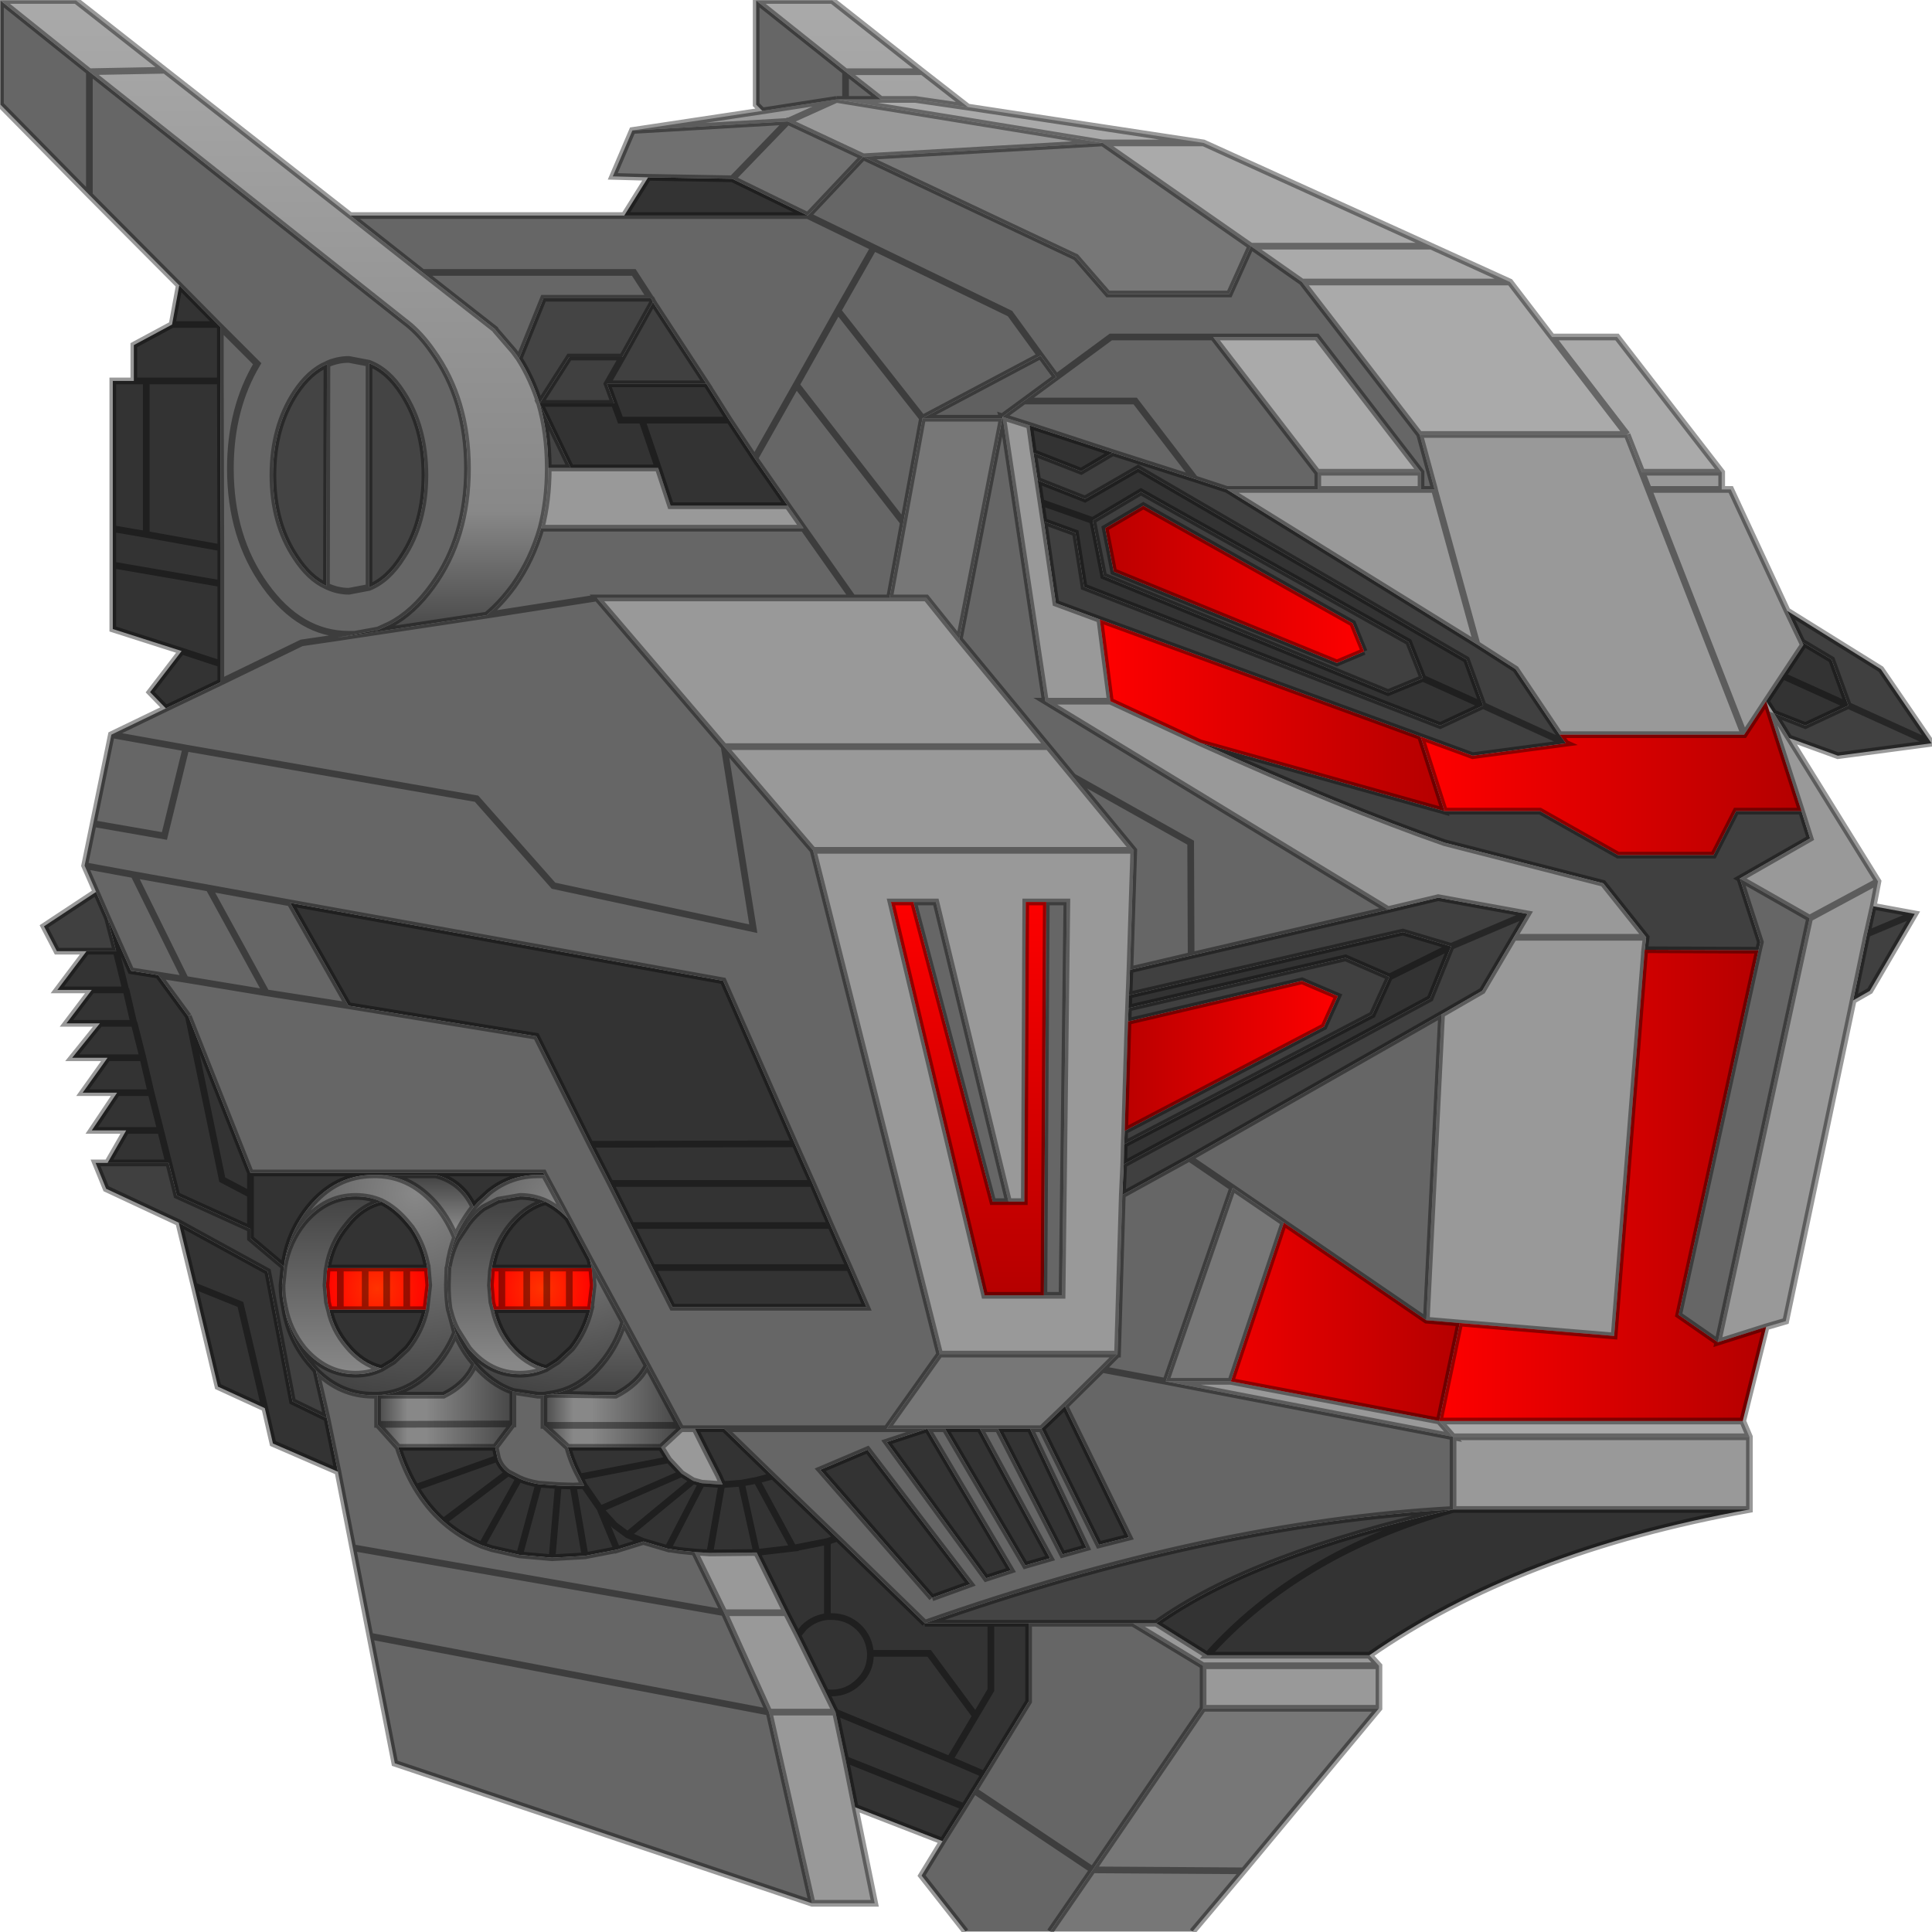 <?xml version="1.0" encoding="UTF-8" standalone="no"?>
<svg xmlns:xlink="http://www.w3.org/1999/xlink" height="202.1px" width="202.1px" xmlns="http://www.w3.org/2000/svg">
  <g transform="matrix(1.0, 0.0, 0.0, 1.0, 0.05, 0.05)">
    <path d="M186.9 63.85 L196.7 69.95 202.0 77.7 192.2 79.0 187.1 77.15 185.5 74.55 188.8 75.85 193.3 73.75 191.55 68.95 188.45 67.1 186.9 63.85 M195.9 94.75 L200.25 95.55 195.55 103.6 193.8 104.6 195.25 97.65 195.9 94.75 M18.65 127.85 L11.05 124.3 9.95 121.6 11.2 121.6 17.6 121.6 18.45 125.0 26.15 128.5 26.15 129.5 29.65 132.45 29.45 134.4 Q29.45 135.6 29.7 136.65 30.2 140.0 32.3 142.5 L33.0 143.3 34.15 148.3 30.55 146.55 27.95 132.95 18.65 127.85 M9.0 99.45 L5.9 99.45 4.55 96.85 10.0 93.25 11.2 96.0 12.1 99.45 9.0 99.45 M202.0 77.7 L193.3 73.75 202.0 77.7 M188.4 84.8 L189.3 87.65 181.95 91.85 184.1 98.5 183.9 99.35 172.0 99.3 172.15 98.0 167.65 92.35 151.05 88.1 Q140.45 84.4 125.5 77.65 L151.05 84.8 161.05 84.8 169.2 89.4 179.2 89.4 181.55 84.8 188.4 84.8 M163.1 76.8 L163.75 77.7 155.1 73.75 163.75 77.7 154.0 79.0 148.55 77.0 115.0 64.75 110.4 63.05 109.15 54.5 112.45 55.7 113.35 61.35 150.6 75.85 155.1 73.75 153.35 68.95 119.0 48.95 113.45 52.15 108.5 50.2 108.05 47.3 113.05 49.25 116.35 47.3 124.95 50.05 128.3 51.15 154.45 67.35 158.5 69.95 163.1 76.8 M145.15 95.1 L150.4 93.85 159.75 95.55 158.3 98.0 155.0 103.6 150.75 106.05 124.35 121.1 117.35 124.95 117.5 121.75 149.55 104.4 151.75 98.95 146.7 97.45 118.05 104.05 118.15 101.4 124.55 99.9 145.15 95.1 M200.25 95.55 L195.25 97.65 200.25 95.55 M148.8 70.9 L145.15 72.4 115.4 60.2 114.25 54.4 119.3 51.4 147.3 67.1 148.8 70.9 M142.65 68.1 L141.45 65.15 119.55 52.85 115.55 55.2 116.45 59.75 139.8 69.3 142.65 68.1 M117.55 119.65 L117.6 118.25 138.45 107.35 139.9 104.15 136.15 102.55 117.95 106.8 118.0 105.4 140.7 100.15 145.3 102.15 143.5 106.1 117.55 119.65 M159.75 95.55 L151.75 98.95 159.75 95.55 M56.4 42.15 L59.5 37.3 65.05 37.3 68.25 31.55 73.85 40.1 63.45 40.1 64.2 42.15 56.4 42.15 M65.05 37.3 L63.45 40.1 65.05 37.3" fill="#404040" fill-rule="evenodd" stroke="none"/>
    <path d="M180.05 49.35 L180.05 51.15 181.0 51.15 186.9 63.85 188.45 67.1 188.6 67.4 186.45 70.65 184.7 73.3 182.4 76.8 163.1 76.8 158.5 69.95 154.45 67.35 128.3 51.15 137.8 51.15 137.8 49.4 137.75 49.35 148.6 49.35 148.6 51.15 150.0 51.15 150.0 51.1 148.45 45.4 170.15 45.4 171.7 49.35 180.05 49.35 M187.1 77.15 L196.4 92.15 195.9 94.75 195.25 97.65 193.8 104.6 186.75 138.15 184.7 138.75 179.65 140.35 189.25 96.0 181.95 91.85 189.3 87.65 188.4 84.8 185.05 74.4 185.5 74.55 187.1 77.15 M182.95 150.25 L182.95 157.85 181.6 157.85 151.95 157.85 151.95 150.25 121.9 144.45 128.7 144.45 150.5 148.6 151.95 150.25 182.95 150.25 M143.2 173.1 L144.2 174.2 144.2 178.65 125.8 178.65 125.8 174.2 118.45 169.75 120.9 169.75 126.25 173.1 143.2 173.1 M89.4 189.0 L91.45 199.05 84.9 199.05 80.4 179.05 75.7 168.65 72.6 162.3 74.2 162.4 79.1 162.35 82.2 168.65 75.7 168.65 82.2 168.65 83.4 171.0 86.35 177.0 87.35 179.05 80.4 179.05 87.35 179.05 88.4 184.0 89.4 189.0 M66.1 13.6 L79.7 11.55 87.45 10.35 115.3 14.9 90.25 16.35 82.35 12.65 87.45 10.35 82.35 12.65 66.1 13.6 M180.05 51.15 L172.4 51.15 171.7 49.35 172.4 51.15 180.05 51.15 M196.4 92.15 L189.25 96.0 196.4 92.15 M125.5 77.65 Q140.45 84.4 151.05 88.1 L167.65 92.35 172.15 98.0 172.0 99.3 168.8 139.7 152.65 138.35 149.15 138.05 150.75 106.05 155.0 103.6 158.3 98.0 159.75 95.55 150.4 93.85 145.15 95.1 109.3 73.3 116.1 73.3 109.3 73.3 104.85 43.7 104.8 43.55 107.65 44.45 108.05 47.3 108.5 50.2 108.85 52.5 109.15 54.5 110.4 63.05 115.0 64.75 116.1 73.3 125.5 77.65 M172.15 98.0 L158.3 98.0 172.15 98.0 M182.4 76.8 L172.4 51.15 182.4 76.8 M148.6 51.15 L137.8 51.15 148.6 51.15 M100.3 66.8 L109.6 78.05 112.2 81.2 118.55 88.9 118.15 101.4 118.05 104.05 118.0 105.4 117.95 106.8 117.6 118.25 117.55 119.65 117.5 121.75 117.35 124.95 116.85 141.6 98.25 141.6 85.0 88.9 118.55 88.9 85.0 88.9 75.7 78.05 62.4 62.5 89.15 62.5 93.0 62.5 96.85 62.5 100.3 66.8 M82.35 52.85 L84.0 55.2 56.55 55.2 Q57.3 52.3 57.3 48.95 L57.3 48.9 59.65 48.9 68.8 48.9 70.1 52.85 82.35 52.85 M109.6 78.05 L75.7 78.05 109.6 78.05 M105.45 125.65 L97.85 94.3 95.5 94.3 93.15 94.3 102.95 135.45 109.15 135.45 111.05 135.45 111.55 94.3 109.4 94.3 107.25 94.3 107.1 125.65 105.45 125.65 M154.45 67.35 L150.0 51.15 154.45 67.35 M71.2 149.4 L72.65 149.4 73.75 151.6 75.15 154.35 75.55 155.25 75.45 155.25 73.35 155.1 72.45 154.85 71.25 154.1 69.9 152.65 69.1 151.35 71.2 149.4 M144.2 174.2 L125.8 174.2 144.2 174.2" fill="#999999" fill-rule="evenodd" stroke="none"/>
    <path d="M182.95 157.85 Q158.85 162.2 143.2 173.1 L126.25 173.1 Q135.8 162.45 151.95 157.85 135.8 162.45 126.25 173.1 L120.9 169.75 Q130.95 162.55 151.95 157.85 L181.6 157.85 182.95 157.85 M98.55 192.55 L89.4 189.0 88.4 184.0 87.35 179.05 86.35 177.0 83.4 171.0 82.2 168.65 79.1 162.35 74.2 162.4 72.6 162.3 71.1 162.15 69.8 161.95 67.25 161.2 64.5 162.05 62.75 157.85 64.25 159.5 65.6 160.5 67.25 161.2 65.6 160.5 64.25 159.5 62.75 157.85 64.5 162.05 61.15 162.7 57.7 162.9 54.3 162.6 51.4 161.95 50.35 161.6 Q48.1 160.65 46.35 159.1 44.7 157.65 43.45 155.55 42.35 153.7 41.6 151.35 L51.75 151.35 52.0 152.5 Q52.3 153.4 53.1 154.0 L54.25 154.6 Q55.1 155.0 56.3 155.2 L58.35 155.35 59.9 155.4 61.05 155.35 60.6 154.45 Q59.8 153.0 59.35 151.35 L69.1 151.35 69.9 152.65 71.25 154.1 72.45 154.85 73.35 155.1 75.45 155.25 75.55 155.25 75.15 154.35 73.75 151.6 72.65 149.4 75.7 149.4 80.8 154.35 79.1 154.8 77.5 155.1 75.55 155.25 77.5 155.1 79.1 154.8 80.8 154.35 87.55 160.85 96.7 169.75 103.6 169.75 107.55 169.75 107.55 177.95 102.9 185.55 99.3 184.0 102.0 179.45 103.6 176.75 103.6 169.75 103.6 176.75 102.0 179.45 99.3 184.0 102.9 185.55 101.85 187.25 100.8 188.95 98.55 192.55 M35.3 153.9 L28.5 150.95 27.65 147.25 22.75 145.0 20.25 134.45 18.65 127.85 27.95 132.95 30.55 146.55 34.15 148.3 35.3 153.9 M11.2 121.6 L13.15 118.2 9.55 118.2 12.2 114.25 8.6 114.25 11.2 110.6 7.5 110.6 10.4 107.0 6.9 107.0 9.55 103.5 5.95 103.5 9.0 99.45 12.1 99.45 11.2 96.0 13.65 101.5 16.5 101.95 19.65 106.25 26.15 122.65 56.8 122.65 56.9 122.85 56.2 122.85 Q53.35 122.85 51.1 124.65 L49.95 125.7 49.5 126.2 Q48.25 123.55 45.55 122.85 L39.4 122.85 39.0 122.85 Q35.05 122.85 32.3 126.2 30.1 128.9 29.65 132.45 L26.15 129.5 26.15 128.5 26.15 124.9 26.15 122.65 26.15 124.9 26.15 128.5 18.45 125.0 17.6 121.6 16.75 118.2 15.75 114.25 14.9 110.6 14.0 107.05 13.95 107.0 13.15 103.55 13.1 103.5 12.1 99.45 13.1 103.5 13.15 103.55 13.95 107.0 14.0 107.05 14.9 110.6 15.75 114.25 16.75 118.2 17.6 121.6 11.2 121.6 M17.3 74.05 L15.65 72.35 18.95 68.05 11.75 65.75 11.75 59.05 11.75 55.25 11.75 39.8 13.95 39.8 13.95 36.05 17.95 33.9 18.7 29.8 22.75 33.9 23.0 34.15 23.0 39.8 23.05 57.25 23.05 61.0 23.05 69.4 23.05 71.3 17.3 74.05 M65.25 22.5 L67.75 18.5 76.55 18.65 84.45 22.5 65.25 22.5 M188.45 67.1 L191.55 68.95 193.3 73.75 186.45 70.65 193.3 73.75 188.8 75.85 185.5 74.55 184.7 73.3 186.45 70.65 188.6 67.4 188.45 67.1 M116.35 47.3 L113.05 49.25 108.05 47.3 107.65 44.45 116.35 47.3 M108.5 50.2 L113.45 52.15 119.0 48.95 153.35 68.95 155.1 73.75 150.6 75.85 113.35 61.35 112.45 55.7 109.15 54.5 108.85 52.5 114.25 54.4 108.85 52.5 108.5 50.2 M148.8 70.9 L155.1 73.75 148.8 70.9 147.3 67.1 119.3 51.4 114.25 54.4 115.4 60.2 145.15 72.4 148.8 70.9 M117.5 121.75 L117.55 119.65 143.5 106.1 145.3 102.15 140.7 100.15 118.0 105.4 118.05 104.05 146.7 97.45 151.75 98.95 149.55 104.4 117.5 121.75 M59.65 48.9 L56.4 42.15 64.2 42.15 63.45 40.1 73.85 40.1 76.25 43.9 78.9 47.9 82.35 52.85 70.1 52.85 68.8 48.9 59.65 48.9 M64.2 42.15 L64.85 43.9 67.1 43.9 68.8 48.9 67.1 43.9 64.85 43.9 64.2 42.15 M67.1 43.9 L76.25 43.9 67.1 43.9 M13.95 39.8 L15.25 39.8 15.25 55.85 11.75 55.25 15.25 55.85 15.25 39.8 13.95 39.8 M22.75 33.9 L17.95 33.9 22.75 33.9 M15.25 39.8 L23.0 39.8 15.25 39.8 M36.4 105.15 L30.3 94.4 75.6 102.55 83.1 119.6 84.95 123.75 86.85 128.15 88.8 132.55 90.6 136.7 70.3 136.7 68.2 132.55 66.0 128.15 63.8 123.75 61.7 119.65 56.05 108.35 36.4 105.15 M18.95 68.05 L23.05 69.4 18.95 68.05 M11.75 59.05 L23.05 61.0 11.75 59.05 M23.05 57.25 L15.25 55.85 23.05 57.25 M57.0 125.65 Q58.25 126.25 59.35 127.4 L61.65 131.7 61.85 132.6 59.5 132.6 57.15 132.6 55.05 132.6 52.45 132.6 51.4 132.6 Q51.8 130.05 53.4 128.1 L53.75 127.7 Q55.2 126.15 57.0 125.65 M51.6 136.95 L52.45 136.95 55.05 136.95 57.15 136.95 59.5 136.95 61.7 136.95 Q61.15 139.2 59.75 141.0 L58.3 142.35 57.1 143.1 Q55.0 142.6 53.4 140.7 52.05 139.05 51.6 136.95 M39.85 125.65 Q41.3 126.35 42.55 127.85 L43.0 128.4 Q44.3 130.3 44.65 132.6 L42.5 132.6 40.4 132.6 38.15 132.6 35.55 132.6 34.2 132.6 Q34.6 130.05 36.25 128.1 37.75 126.15 39.85 125.65 M44.5 136.95 Q44.0 139.2 42.55 141.0 L41.1 142.35 39.85 143.1 Q37.8 142.6 36.25 140.7 34.85 139.05 34.4 136.95 L35.55 136.95 38.15 136.95 40.4 136.95 42.5 136.95 44.5 136.95 M11.2 110.6 L14.9 110.6 11.2 110.6 M13.95 107.0 L10.4 107.0 13.95 107.0 M13.1 103.5 L9.55 103.5 13.1 103.5 M15.75 114.25 L12.2 114.25 15.75 114.25 M16.75 118.2 L13.15 118.2 16.75 118.2 M20.25 134.45 L25.1 136.4 27.65 147.25 25.1 136.4 20.25 134.45 M19.65 106.25 L23.2 123.35 26.15 124.9 23.2 123.35 19.65 106.25 M62.75 157.85 L62.75 157.8 61.05 155.35 62.75 157.8 71.25 154.1 62.75 157.8 62.75 157.85 M73.35 155.1 L69.8 161.95 73.35 155.1 M72.45 154.85 L65.6 160.5 72.45 154.85 M79.1 154.8 L82.95 161.9 79.1 162.35 77.5 155.1 79.1 162.35 82.95 161.9 79.1 154.8 M74.2 162.4 L75.45 155.25 74.2 162.4 M69.9 152.65 L60.6 154.45 69.9 152.65 M54.3 162.6 L56.3 155.2 54.3 162.6 M57.7 162.9 L58.35 155.35 57.7 162.9 M43.45 155.55 L52.0 152.5 43.45 155.55 M46.35 159.1 L53.1 154.0 46.35 159.1 M50.35 161.6 L54.25 154.6 50.35 161.6 M59.9 155.4 L61.15 162.7 59.9 155.4 M104.35 149.4 L107.7 149.4 113.6 161.85 111.1 162.55 104.35 149.4 M108.9 149.4 L111.35 147.05 118.05 160.75 114.9 161.55 108.9 149.4 M96.95 149.4 L105.7 164.2 103.1 165.05 92.7 150.8 96.95 149.4 M98.8 149.4 L102.45 149.4 109.8 162.95 107.2 163.7 98.8 149.4 M97.45 167.1 L85.75 153.7 90.7 151.6 101.45 165.65 97.45 167.1 M91.0 172.9 Q90.9 171.3 89.8 170.2 88.6 169.05 86.9 169.05 L86.5 169.05 Q85.1 169.2 84.05 170.2 L83.4 171.0 84.05 170.2 Q85.1 169.2 86.5 169.05 L86.5 161.2 82.95 161.9 86.5 161.2 86.5 169.05 86.9 169.05 Q88.6 169.05 89.8 170.2 90.9 171.3 91.0 172.9 L97.15 172.9 102.0 179.45 97.15 172.9 91.0 172.9 91.0 173.05 Q91.0 174.7 89.8 175.85 88.6 177.05 86.9 177.05 L86.35 177.0 86.9 177.05 Q88.6 177.05 89.8 175.85 91.0 174.7 91.0 173.05 L91.0 172.9 M86.5 161.2 L87.55 160.85 86.5 161.2 M99.3 184.0 L87.35 179.05 99.3 184.0 M100.8 188.95 L88.4 184.0 100.8 188.95 M63.8 123.75 L84.95 123.75 63.8 123.75 M83.1 119.6 L61.7 119.65 83.1 119.6 M68.2 132.55 L88.8 132.55 68.2 132.55 M66.0 128.15 L86.85 128.15 66.0 128.15 M145.3 102.15 L151.75 98.95 145.3 102.15" fill="#333333" fill-rule="evenodd" stroke="none"/>
    <path d="M101.2 11.15 L125.85 14.9 149.65 25.7 157.9 29.45 162.3 35.2 169.1 35.2 180.05 49.35 171.7 49.35 170.15 45.4 162.3 35.2 170.15 45.4 148.45 45.4 136.15 29.45 130.8 25.7 149.65 25.7 130.8 25.7 115.3 14.9 87.45 10.35 88.4 10.35 92.1 10.35 95.7 10.35 101.2 11.15 M182.25 148.6 L182.95 150.25 151.95 150.25 150.5 148.6 182.25 148.6 M125.85 14.9 L115.3 14.9 125.85 14.9 M126.85 35.2 L137.7 35.2 148.6 49.35 137.75 49.35 126.85 35.2 M157.9 29.45 L136.15 29.45 157.9 29.45" fill="#aaaaaa" fill-rule="evenodd" stroke="none"/>
    <path d="M108.8 37.15 L110.45 39.4 107.05 41.9 104.8 43.55 104.8 43.7 96.45 43.7 108.8 37.15" fill="#606060" fill-rule="evenodd" stroke="none"/>
    <path d="M109.8 202.0 L100.95 202.0 96.35 196.15 98.55 192.55 100.8 188.95 101.85 187.25 114.25 195.55 101.85 187.25 102.9 185.55 107.55 177.95 107.55 169.75 118.45 169.75 125.8 174.2 125.8 178.65 114.25 195.55 109.8 202.0 M84.9 199.05 L41.25 184.4 38.65 171.1 36.85 161.85 35.3 153.9 34.15 148.3 33.0 143.3 Q35.55 145.9 39.0 145.9 L39.45 145.9 39.45 148.95 41.6 151.35 Q42.35 153.7 43.45 155.55 44.7 157.65 46.35 159.1 48.1 160.65 50.35 161.6 L51.4 161.95 54.3 162.6 57.7 162.9 61.15 162.7 64.5 162.05 67.25 161.2 69.8 161.95 71.1 162.15 72.6 162.3 75.7 168.65 80.4 179.05 38.65 171.1 80.4 179.05 84.9 199.05 M10.0 93.25 L8.8 90.5 9.7 86.1 11.6 76.8 17.3 74.05 23.05 71.3 23.05 69.4 23.05 61.0 23.05 57.25 23.0 39.8 23.0 34.15 22.75 33.9 18.7 29.8 9.3 20.35 0.0 10.9 0.0 0.0 9.3 7.45 42.3 33.6 42.5 33.75 Q43.95 34.9 45.2 36.7 48.85 41.75 48.85 48.95 48.85 56.15 45.2 61.2 43.15 64.05 40.7 65.3 L39.5 65.85 37.05 66.3 36.45 66.3 Q31.35 66.3 27.7 61.2 24.05 56.15 24.05 48.95 24.05 42.7 26.85 38.0 L23.0 34.15 26.85 38.0 Q24.05 42.7 24.05 48.95 24.05 56.15 27.7 61.2 31.35 66.3 36.45 66.3 L37.05 66.3 35.25 66.65 50.85 64.3 Q52.35 63.05 53.7 61.2 55.6 58.5 56.55 55.2 L84.0 55.2 82.35 52.85 78.9 47.9 76.25 43.9 73.85 40.1 68.25 31.55 68.1 31.25 68.0 31.15 56.8 31.15 54.25 37.45 53.7 36.7 51.8 34.5 51.75 34.4 44.15 28.45 36.6 22.5 65.25 22.5 84.45 22.5 90.25 16.35 112.5 26.85 115.85 30.7 128.55 30.7 130.8 25.7 136.15 29.45 148.45 45.4 150.0 51.1 150.0 51.15 148.6 51.15 148.6 49.35 137.7 35.2 126.85 35.2 116.15 35.2 110.45 39.4 116.15 35.2 126.85 35.2 137.75 49.35 137.8 49.4 137.8 51.15 128.3 51.15 124.95 50.05 116.35 47.3 107.65 44.45 104.8 43.55 107.05 41.9 110.45 39.4 108.8 37.15 105.6 32.75 91.35 25.85 84.45 22.5 91.35 25.85 105.6 32.75 108.8 37.15 96.45 43.7 87.6 32.45 83.25 40.2 94.45 54.6 83.25 40.2 87.6 32.45 96.45 43.7 94.45 54.6 93.0 62.5 89.15 62.5 84.0 55.2 89.15 62.5 62.4 62.5 75.7 78.05 78.75 97.1 57.85 92.6 49.8 83.5 19.4 78.2 17.15 87.4 9.7 86.1 17.15 87.4 19.4 78.2 11.6 76.8 19.4 78.2 49.8 83.5 57.85 92.6 78.75 97.1 75.7 78.05 85.0 88.9 98.25 141.6 92.7 149.4 75.7 149.4 92.7 149.4 96.95 149.4 92.7 150.8 103.1 165.05 105.7 164.2 96.95 149.4 98.8 149.4 107.2 163.7 109.8 162.95 102.45 149.4 104.35 149.4 111.1 162.55 113.6 161.85 107.7 149.4 108.9 149.4 114.9 161.55 118.05 160.75 111.35 147.05 115.25 143.2 116.85 141.6 117.35 124.95 124.35 121.1 128.9 124.2 124.35 121.1 150.75 106.05 149.15 138.05 134.25 127.85 128.9 124.2 121.9 144.45 151.95 150.25 151.95 157.85 Q126.55 159.25 96.7 169.75 L87.55 160.85 80.8 154.35 75.7 149.4 72.65 149.4 71.2 149.4 71.0 149.05 67.65 142.8 65.2 138.25 61.65 131.7 59.35 127.4 56.9 122.85 56.8 122.65 26.15 122.65 19.65 106.25 16.5 101.95 13.65 101.5 11.2 96.0 10.0 93.25 M79.7 11.55 L79.05 10.9 79.05 0.0 88.4 7.45 92.1 10.35 88.4 10.35 87.45 10.35 79.7 11.55 M181.95 91.85 L189.25 96.0 179.65 140.35 175.55 137.5 183.9 99.35 184.1 98.5 181.95 91.85 M109.3 73.3 L145.15 95.1 124.55 99.9 124.5 88.1 112.2 81.2 124.5 88.1 124.55 99.9 118.15 101.4 118.55 88.9 112.2 81.2 109.6 78.05 100.3 66.8 104.8 43.7 104.85 43.7 109.3 73.3 M88.4 7.45 L88.4 10.35 88.4 7.45 M91.35 25.85 L87.6 32.45 91.35 25.85 M107.05 41.9 L118.7 41.9 124.95 50.05 118.7 41.9 107.05 41.9 M95.5 94.3 L97.85 94.3 105.45 125.65 103.8 125.65 95.5 94.3 M109.4 94.3 L111.55 94.3 111.05 135.45 109.15 135.45 109.4 94.3 M9.3 20.35 L9.3 7.45 9.3 20.35 M44.15 28.45 L66.25 28.45 68.0 31.15 66.25 28.45 44.15 28.45 M83.25 40.2 L78.9 47.9 83.25 40.2 M38.55 37.95 L36.45 37.55 Q35.25 37.55 34.15 38.05 35.25 37.55 36.45 37.55 L38.55 37.95 38.55 61.4 Q40.55 60.6 42.05 58.2 44.4 54.65 44.4 49.65 44.4 44.65 42.05 41.05 40.55 38.7 38.55 37.95 M35.25 66.65 L31.5 67.2 23.05 71.3 31.5 67.2 35.25 66.65 M34.1 61.25 Q35.25 61.8 36.45 61.8 L38.55 61.4 36.45 61.8 Q35.25 61.8 34.1 61.25 L34.15 38.05 Q32.3 38.85 30.85 41.05 28.5 44.65 28.5 49.65 28.5 54.65 30.85 58.2 32.3 60.45 34.1 61.25 M36.4 105.15 L27.8 103.8 21.8 92.85 30.3 94.4 21.8 92.85 27.8 103.8 36.4 105.15 56.05 108.35 61.7 119.65 63.8 123.75 66.0 128.15 68.2 132.55 70.3 136.7 90.6 136.7 88.8 132.55 86.85 128.15 84.95 123.75 83.1 119.6 75.6 102.55 30.3 94.4 36.4 105.15 M8.8 90.5 L13.95 91.45 19.35 102.4 16.5 101.95 19.35 102.4 13.95 91.45 8.8 90.5 M21.8 92.85 L13.95 91.45 21.8 92.85 M62.4 62.5 L50.85 64.3 62.4 62.5 M53.6 148.9 L53.6 145.5 56.2 145.9 56.85 145.9 56.85 149.05 59.35 151.35 Q59.8 153.0 60.6 154.45 L61.05 155.35 59.9 155.4 58.35 155.35 56.3 155.2 Q55.1 155.0 54.25 154.6 L53.1 154.0 Q52.3 153.4 52.0 152.5 L51.75 151.35 53.6 148.9 M19.35 102.4 L27.8 103.8 19.35 102.4 M36.85 161.85 L75.7 168.65 36.85 161.85 M97.45 167.1 L101.45 165.65 90.7 151.6 85.75 153.7 97.45 167.1 M121.9 144.45 L115.25 143.2 121.9 144.45" fill="#666666" fill-rule="evenodd" stroke="none"/>
    <path d="M144.2 178.65 L130.05 195.65 124.7 202.0 109.8 202.0 114.25 195.55 125.8 178.65 144.2 178.65 M130.8 25.7 L128.55 30.7 115.85 30.7 112.5 26.85 90.25 16.35 115.3 14.9 130.8 25.7 M94.45 54.6 L96.45 43.7 104.8 43.7 100.3 66.8 96.85 62.5 93.0 62.5 94.45 54.6 M98.25 141.6 L116.85 141.6 115.25 143.2 111.35 147.05 108.9 149.4 107.7 149.4 104.35 149.4 102.45 149.4 98.8 149.4 96.95 149.4 92.7 149.4 98.25 141.6 M121.9 144.45 L128.9 124.2 134.25 127.85 128.7 144.45 121.9 144.45 M130.05 195.65 L114.25 195.55 130.05 195.65" fill="#777777" fill-rule="evenodd" stroke="none"/>
    <path d="M57.3 48.9 Q57.3 45.25 56.4 42.15 55.6 39.6 54.25 37.45 L56.8 31.15 68.0 31.15 68.1 31.25 68.25 31.55 65.05 37.3 59.5 37.3 56.4 42.15 59.65 48.9 57.3 48.9 M38.55 37.95 Q40.55 38.7 42.05 41.05 44.4 44.65 44.4 49.65 44.4 54.65 42.05 58.2 40.55 60.6 38.55 61.4 L38.55 37.95 M34.1 61.25 Q32.3 60.45 30.85 58.2 28.5 54.65 28.5 49.65 28.5 44.65 30.85 41.05 32.3 38.85 34.15 38.05 L34.1 61.25 M107.55 169.75 L103.6 169.75 96.7 169.75 Q126.55 159.25 151.95 157.85 130.95 162.55 120.9 169.75 L118.45 169.75 107.55 169.75" fill="#444444" fill-rule="evenodd" stroke="none"/>
    <path d="M67.75 18.5 L64.05 18.4 66.1 13.6 82.35 12.65 90.25 16.35 84.45 22.5 76.55 18.65 67.75 18.5 M76.55 18.65 L82.35 12.65 76.55 18.65" fill="#707070" fill-rule="evenodd" stroke="none"/>
    <path d="M185.05 74.4 L188.4 84.8 181.55 84.8 179.2 89.4 169.2 89.4 161.05 84.8 151.05 84.8 148.55 77.0 154.0 79.0 163.75 77.7 163.1 76.8 182.4 76.8 184.7 73.3 185.05 74.4" fill="url(#gradient0)" fill-rule="evenodd" stroke="none"/>
    <path d="M184.7 138.75 L182.25 148.6 150.5 148.6 152.65 138.35 168.8 139.7 172.0 99.3 183.9 99.35 175.55 137.5 179.65 140.35 184.7 138.75" fill="url(#gradient1)" fill-rule="evenodd" stroke="none"/>
    <path d="M0.0 0.0 L7.9 0.0 17.2 7.3 36.6 22.5 44.15 28.45 51.75 34.4 51.8 34.5 53.7 36.7 54.25 37.45 Q55.6 39.6 56.4 42.15 57.3 45.25 57.3 48.9 L57.3 48.95 Q57.3 52.3 56.55 55.2 55.6 58.5 53.7 61.2 52.35 63.05 50.85 64.3 L35.25 66.65 37.05 66.3 39.5 65.85 40.7 65.3 Q43.15 64.05 45.2 61.2 48.85 56.15 48.85 48.95 48.85 41.75 45.2 36.7 43.95 34.9 42.5 33.75 L42.3 33.6 9.3 7.45 17.2 7.3 9.3 7.45 0.0 0.0 M79.05 0.0 L87.0 0.0 96.45 7.45 101.2 11.15 95.7 10.35 92.1 10.35 88.4 7.45 79.05 0.0 M96.45 7.45 L88.4 7.45 96.45 7.45" fill="url(#gradient2)" fill-rule="evenodd" stroke="none"/>
    <path d="M142.65 68.1 L139.8 69.3 116.45 59.75 115.55 55.2 119.55 52.85 141.45 65.15 142.65 68.1" fill="url(#gradient3)" fill-rule="evenodd" stroke="none"/>
    <path d="M148.55 77.0 L151.05 84.8 125.5 77.65 116.1 73.3 115.0 64.75 148.55 77.0" fill="url(#gradient4)" fill-rule="evenodd" stroke="none"/>
    <path d="M105.45 125.65 L107.1 125.65 107.25 94.3 109.4 94.3 109.15 135.45 102.95 135.45 93.15 94.3 95.5 94.3 103.8 125.65 105.45 125.65" fill="url(#gradient5)" fill-rule="evenodd" stroke="none"/>
    <path d="M49.5 126.2 L49.95 125.7 51.1 124.65 Q53.35 122.85 56.2 122.85 L56.9 122.85 59.35 127.4 Q58.25 126.25 57.0 125.65 55.75 125.1 54.35 125.1 L52.05 125.5 50.5 126.3 Q49.65 126.95 48.95 127.85 L47.75 129.65 Q47.1 130.95 46.85 132.45 47.05 130.85 47.6 129.4 48.2 127.9 49.5 126.2 M61.85 132.6 L61.65 131.7 65.2 138.25 Q64.5 140.6 62.95 142.5 60.6 145.4 57.4 145.8 L56.85 145.9 56.2 145.9 53.6 145.5 Q51.4 144.75 49.6 142.65 L49.5 142.5 Q48.3 141.1 47.6 139.35 L47.0 137.1 Q47.25 138.15 47.75 139.1 L48.95 141.0 Q51.2 143.7 54.35 143.7 55.8 143.7 57.1 143.1 L58.3 142.35 59.75 141.0 Q61.15 139.2 61.7 136.95 L62.0 134.4 61.85 132.6" fill="url(#gradient6)" fill-rule="evenodd" stroke="none"/>
    <path d="M46.85 132.45 Q47.1 130.95 47.75 129.65 L48.95 127.85 Q49.65 126.95 50.5 126.3 L52.05 125.5 54.35 125.1 Q55.75 125.1 57.0 125.65 55.2 126.15 53.75 127.7 L53.4 128.1 Q51.8 130.05 51.4 132.6 L51.35 132.9 51.25 134.4 51.4 136.15 51.6 136.95 Q52.05 139.05 53.4 140.7 55.0 142.6 57.1 143.1 55.8 143.7 54.35 143.7 51.2 143.7 48.95 141.0 L47.75 139.1 Q47.25 138.15 47.0 137.1 L46.95 136.95 46.9 136.65 Q46.75 135.55 46.75 134.35 L46.8 132.6 46.85 132.45" fill="url(#gradient7)" fill-rule="evenodd" stroke="none"/>
    <path d="M51.4 132.6 L52.45 132.6 55.05 132.6 57.15 132.6 59.5 132.6 61.85 132.6 62.0 134.4 61.7 136.95 59.5 136.95 57.15 136.95 55.05 136.95 52.45 136.95 51.6 136.95 51.4 136.15 51.25 134.4 51.35 132.9 51.4 132.6 M52.45 132.6 L52.45 136.95 52.45 132.6 M59.5 132.6 L59.5 136.95 59.5 132.6 M55.05 132.6 L55.05 136.95 55.05 132.6 M57.15 132.6 L57.15 136.95 57.15 132.6" fill="url(#gradient8)" fill-rule="evenodd" stroke="none"/>
    <path d="M29.65 132.45 Q30.1 128.9 32.3 126.2 35.05 122.85 39.0 122.85 L39.4 122.85 Q43.1 122.95 45.75 126.2 46.9 127.65 47.6 129.4 47.05 130.85 46.85 132.45 L46.8 132.6 46.75 134.35 Q46.75 135.55 46.9 136.65 L46.95 136.95 47.0 137.1 47.6 139.35 Q46.9 141.1 45.75 142.5 43.1 145.7 39.45 145.9 L39.0 145.9 Q35.55 145.9 33.0 143.3 L32.3 142.5 Q30.2 140.0 29.7 136.65 30.15 139.05 31.7 141.0 34.0 143.7 37.15 143.7 38.6 143.7 39.85 143.1 L41.1 142.35 42.55 141.0 Q44.0 139.2 44.5 136.95 L44.8 134.4 44.65 132.6 Q44.3 130.3 43.0 128.4 L42.55 127.85 Q41.3 126.35 39.85 125.65 38.6 125.1 37.15 125.1 34.0 125.1 31.7 127.85 30.1 129.85 29.65 132.45" fill="url(#gradient9)" fill-rule="evenodd" stroke="none"/>
    <path d="M39.4 122.85 L45.55 122.85 Q48.25 123.55 49.5 126.2 48.2 127.9 47.6 129.4 46.9 127.65 45.75 126.2 43.1 122.95 39.4 122.85 M39.45 145.9 Q43.1 145.7 45.75 142.5 46.9 141.1 47.6 139.35 48.3 141.1 49.5 142.5 L49.6 142.65 Q48.75 144.7 46.35 145.9 L39.45 145.9 M67.65 142.8 Q66.7 144.7 64.35 145.9 L57.4 145.8 Q60.6 145.4 62.95 142.5 64.5 140.6 65.2 138.25 L67.65 142.8" fill="url(#gradient10)" fill-rule="evenodd" stroke="none"/>
    <path d="M34.2 132.6 L35.55 132.6 38.15 132.6 40.4 132.6 42.5 132.6 44.65 132.6 44.8 134.4 44.5 136.95 42.5 136.95 40.4 136.95 38.15 136.95 35.55 136.95 34.4 136.95 34.2 136.15 34.05 134.4 34.15 132.9 34.2 132.6 M42.5 136.95 L42.5 132.6 42.5 136.95 M38.15 132.6 L38.15 136.95 38.15 132.6 M40.4 132.6 L40.4 136.95 40.4 132.6 M35.55 136.95 L35.55 132.6 35.55 136.95" fill="url(#gradient11)" fill-rule="evenodd" stroke="none"/>
    <path d="M39.45 145.9 L46.35 145.9 Q48.75 144.7 49.6 142.65 51.4 144.75 53.6 145.5 L53.6 148.9 39.45 148.95 53.6 148.9 51.75 151.35 41.6 151.35 39.45 148.95 39.45 145.9" fill="url(#gradient12)" fill-rule="evenodd" stroke="none"/>
    <path d="M56.85 145.9 L57.4 145.8 64.35 145.9 Q66.7 144.7 67.65 142.8 L71.0 149.05 71.2 149.4 69.1 151.35 59.35 151.35 56.85 149.05 56.85 145.9 M71.0 149.05 L56.85 149.05 71.0 149.05" fill="url(#gradient13)" fill-rule="evenodd" stroke="none"/>
    <path d="M39.85 125.65 Q37.75 126.15 36.25 128.1 34.6 130.05 34.2 132.6 L34.15 132.9 34.05 134.4 34.2 136.15 34.4 136.95 Q34.85 139.05 36.25 140.7 37.8 142.6 39.85 143.1 38.6 143.7 37.15 143.7 34.0 143.7 31.7 141.0 30.15 139.05 29.7 136.65 29.45 135.6 29.45 134.4 L29.65 132.45 Q30.1 129.85 31.7 127.85 34.0 125.1 37.15 125.1 38.6 125.1 39.85 125.65" fill="url(#gradient14)" fill-rule="evenodd" stroke="none"/>
    <path d="M117.6 118.25 L117.95 106.8 136.15 102.55 139.9 104.15 138.45 107.35 117.6 118.25" fill="url(#gradient15)" fill-rule="evenodd" stroke="none"/>
    <path d="M128.7 144.45 L134.25 127.85 149.15 138.05 152.65 138.35 150.5 148.6 128.7 144.45" fill="url(#gradient16)" fill-rule="evenodd" stroke="none"/>
    <path d="M101.2 11.15 L125.85 14.9 149.65 25.7 157.9 29.45 162.3 35.2 169.1 35.2 180.05 49.35 180.05 51.15 181.0 51.15 186.9 63.85 196.7 69.95 202.0 77.7 192.2 79.0 187.1 77.15 196.4 92.15 195.9 94.75 200.25 95.55 195.55 103.6 193.8 104.6 186.75 138.15 184.7 138.75 182.25 148.6 182.95 150.25 182.95 157.85 Q158.85 162.2 143.2 173.1 L144.2 174.2 144.2 178.65 130.05 195.65 124.7 202.0 M100.95 202.0 L96.35 196.15 98.55 192.55 89.4 189.0 91.45 199.05 84.9 199.05 41.25 184.4 38.65 171.1 36.85 161.85 35.3 153.9 28.5 150.95 27.65 147.25 22.75 145.0 20.25 134.45 18.65 127.85 11.05 124.3 9.95 121.6 11.2 121.6 13.15 118.2 9.55 118.2 12.2 114.25 8.6 114.25 11.2 110.6 7.5 110.6 10.4 107.0 6.9 107.0 9.55 103.5 5.95 103.5 9.0 99.45 5.9 99.45 4.55 96.85 10.0 93.25 8.8 90.5 9.7 86.1 11.6 76.8 17.3 74.05 15.65 72.35 18.95 68.05 11.75 65.75 11.75 59.05 11.75 55.25 11.75 39.8 13.95 39.8 13.95 36.05 17.95 33.9 18.7 29.8 9.3 20.35 0.0 10.9 0.0 0.0 7.9 0.0 17.2 7.3 36.6 22.5 65.25 22.5 67.75 18.5 64.05 18.4 66.1 13.6 79.7 11.55 79.05 10.9 79.05 0.0 87.0 0.0 96.45 7.45 101.2 11.15 95.7 10.35 92.1 10.35 88.4 10.35 87.45 10.35 115.3 14.9 125.85 14.9 M170.15 45.4 L162.3 35.2 M170.15 45.4 L171.7 49.35 180.05 49.35 M186.9 63.85 L188.45 67.1 191.55 68.95 193.3 73.75 202.0 77.7 M188.45 67.1 L188.6 67.4 186.45 70.65 193.3 73.75 188.8 75.85 185.5 74.55 187.1 77.15 M186.45 70.65 L184.7 73.3 185.5 74.55 185.05 74.4 188.4 84.8 189.3 87.65 181.95 91.85 189.25 96.0 196.4 92.15 M171.7 49.35 L172.4 51.15 180.05 51.15 M125.5 77.65 Q140.45 84.4 151.05 88.1 L167.65 92.35 172.15 98.0 172.0 99.3 183.9 99.35 184.1 98.5 181.95 91.85 M151.05 84.8 L161.05 84.8 169.2 89.4 179.2 89.4 181.55 84.8 188.4 84.8 M163.75 77.7 L163.1 76.8 158.5 69.95 154.45 67.35 128.3 51.15 124.95 50.05 116.35 47.3 113.05 49.25 108.05 47.3 108.5 50.2 113.45 52.15 119.0 48.95 153.35 68.95 155.1 73.75 163.75 77.7 154.0 79.0 148.55 77.0 151.05 84.8 125.5 77.65 116.1 73.3 109.3 73.3 145.15 95.1 150.4 93.85 159.75 95.55 158.3 98.0 172.15 98.0 M195.9 94.75 L195.25 97.65 200.25 95.55 M184.7 73.3 L182.4 76.8 163.1 76.8 M172.4 51.15 L182.4 76.8 M185.05 74.4 L184.7 73.3 M152.65 138.35 L168.8 139.7 172.0 99.3 M179.65 140.35 L175.55 137.5 183.9 99.35 M184.7 138.75 L179.65 140.35 189.25 96.0 M151.95 157.85 L181.6 157.85 182.95 157.85 M195.25 97.65 L193.8 104.6 M126.85 35.2 L137.7 35.2 148.6 49.35 148.6 51.15 150.0 51.15 150.0 51.1 148.45 45.4 136.15 29.45 130.8 25.7 128.55 30.7 115.85 30.7 112.5 26.85 90.25 16.35 84.45 22.5 91.35 25.85 105.6 32.75 108.8 37.15 110.45 39.4 116.15 35.2 126.85 35.2 137.75 49.35 148.6 49.35 M137.75 49.35 L137.8 49.4 137.8 51.15 148.6 51.15 M149.65 25.7 L130.8 25.7 115.3 14.9 90.25 16.35 82.35 12.65 76.55 18.65 84.45 22.5 65.25 22.5 M136.15 29.45 L157.9 29.45 M88.4 10.35 L88.4 7.45 79.05 0.0 M88.4 7.45 L92.1 10.35 M88.4 7.45 L96.45 7.45 M87.45 10.35 L82.35 12.65 66.1 13.6 M96.45 43.7 L87.6 32.45 83.25 40.2 94.45 54.6 96.45 43.7 108.8 37.15 M87.6 32.45 L91.35 25.85 M104.8 43.55 L107.05 41.9 110.45 39.4 M107.65 44.45 L108.05 47.3 M104.85 43.7 L104.8 43.7 100.3 66.8 109.6 78.05 112.2 81.2 124.5 88.1 124.55 99.9 145.15 95.1 M107.65 44.45 L104.8 43.55 104.85 43.7 109.3 73.3 M104.8 43.7 L104.8 43.55 M116.35 47.3 L107.65 44.45 M124.95 50.05 L118.7 41.9 107.05 41.9 M96.45 43.7 L104.8 43.7 M109.15 54.5 L112.45 55.7 113.35 61.35 150.6 75.85 155.1 73.75 148.8 70.9 145.15 72.4 115.4 60.2 114.25 54.4 108.85 52.5 109.15 54.5 110.4 63.05 115.0 64.75 148.55 77.0 M114.25 54.4 L119.3 51.4 147.3 67.1 148.8 70.9 M142.65 68.1 L139.8 69.3 116.45 59.75 115.55 55.2 119.55 52.85 141.45 65.15 142.65 68.1 M108.85 52.5 L108.5 50.2 M116.1 73.3 L115.0 64.75 M89.15 62.5 L93.0 62.5 94.45 54.6 M93.0 62.5 L96.85 62.5 100.3 66.8 M82.35 52.85 L84.0 55.2 89.15 62.5 62.4 62.5 75.7 78.05 109.6 78.05 M95.5 94.3 L97.85 94.3 105.45 125.65 107.1 125.65 107.25 94.3 109.4 94.3 111.55 94.3 111.05 135.45 109.15 135.45 102.95 135.45 93.15 94.3 95.5 94.3 103.8 125.65 105.45 125.65 M112.2 81.2 L118.55 88.9 118.15 101.4 124.55 99.9 M118.55 88.9 L85.0 88.9 98.25 141.6 116.85 141.6 117.35 124.95 117.5 121.75 117.55 119.65 117.6 118.25 117.95 106.8 118.0 105.4 118.05 104.05 118.15 101.4 M150.0 51.15 L154.45 67.35 M137.8 51.15 L128.3 51.15 M118.05 104.05 L146.7 97.45 151.75 98.95 159.75 95.55 M76.55 18.65 L67.75 18.5 M54.25 37.45 L53.7 36.7 51.8 34.5 51.75 34.4 44.15 28.45 36.6 22.5 M37.05 66.3 L39.5 65.85 40.7 65.3 Q43.15 64.05 45.2 61.2 48.85 56.15 48.85 48.95 48.85 41.75 45.2 36.7 43.95 34.9 42.5 33.75 L42.3 33.6 9.3 7.45 9.3 20.35 M56.55 55.2 Q57.3 52.3 57.3 48.95 L57.3 48.9 Q57.3 45.25 56.4 42.15 55.6 39.6 54.25 37.45 L56.8 31.15 68.0 31.15 66.25 28.45 44.15 28.45 M56.4 42.15 L59.5 37.3 65.05 37.3 68.25 31.55 68.1 31.25 68.0 31.15 M59.65 48.9 L56.4 42.15 64.2 42.15 63.45 40.1 65.05 37.3 M57.3 48.9 L59.65 48.9 68.8 48.9 67.1 43.9 64.85 43.9 64.2 42.15 M73.85 40.1 L76.25 43.9 78.9 47.9 83.25 40.2 M76.25 43.9 L67.1 43.9 M63.45 40.1 L73.85 40.1 68.25 31.55 M9.3 7.45 L17.2 7.3 M9.3 7.45 L0.0 0.0 M11.75 55.25 L15.25 55.85 15.25 39.8 13.95 39.8 M23.0 34.15 L26.85 38.0 Q24.05 42.7 24.05 48.95 24.05 56.15 27.7 61.2 31.35 66.3 36.45 66.3 L37.05 66.3 35.25 66.65 50.85 64.3 Q52.35 63.05 53.7 61.2 55.6 58.5 56.55 55.2 L84.0 55.2 M18.7 29.8 L22.75 33.9 23.0 34.15 23.0 39.8 23.05 57.25 23.05 61.0 23.05 69.4 23.05 71.3 31.5 67.2 35.25 66.65 M34.15 38.05 Q35.25 37.55 36.45 37.55 L38.55 37.95 Q40.55 38.7 42.05 41.05 44.4 44.65 44.4 49.65 44.4 54.65 42.05 58.2 40.55 60.6 38.55 61.4 L36.45 61.8 Q35.25 61.8 34.1 61.25 32.3 60.45 30.85 58.2 28.5 54.65 28.5 49.65 28.5 44.65 30.85 41.05 32.3 38.85 34.15 38.05 L34.1 61.25 M23.0 39.8 L15.25 39.8 M17.95 33.9 L22.75 33.9 M9.7 86.1 L17.15 87.4 19.4 78.2 11.6 76.8 M11.2 96.0 L10.0 93.25 M16.5 101.95 L19.35 102.4 13.95 91.45 8.8 90.5 M30.3 94.4 L21.8 92.85 27.8 103.8 36.4 105.15 30.3 94.4 75.6 102.55 83.1 119.6 84.95 123.75 86.85 128.15 88.8 132.55 90.6 136.7 70.3 136.7 68.2 132.55 66.0 128.15 63.8 123.75 61.7 119.65 56.05 108.35 36.4 105.15 M13.95 91.45 L21.8 92.85 M23.05 69.4 L18.95 68.05 M17.3 74.05 L23.05 71.3 M15.25 55.85 L23.05 57.25 M23.05 61.0 L11.75 59.05 M75.7 78.05 L78.75 97.1 57.85 92.6 49.8 83.5 19.4 78.2 M50.85 64.3 L62.4 62.5 M38.55 37.95 L38.55 61.4 M68.8 48.9 L70.1 52.85 82.35 52.85 78.9 47.9 M49.5 126.2 L49.95 125.7 51.1 124.65 Q53.35 122.85 56.2 122.85 L56.9 122.85 56.8 122.65 26.15 122.65 26.15 124.9 26.15 128.5 26.15 129.5 29.65 132.45 Q30.1 128.9 32.3 126.2 35.05 122.85 39.0 122.85 L39.4 122.85 45.55 122.85 Q48.25 123.55 49.5 126.2 48.2 127.9 47.6 129.4 47.05 130.85 46.85 132.45 47.1 130.95 47.75 129.65 L48.95 127.85 Q49.65 126.95 50.5 126.3 L52.05 125.5 54.35 125.1 Q55.75 125.1 57.0 125.65 58.25 126.25 59.35 127.4 L56.9 122.85 M57.0 125.65 Q55.2 126.15 53.75 127.7 L53.4 128.1 Q51.8 130.05 51.4 132.6 L52.45 132.6 55.05 132.6 57.15 132.6 59.5 132.6 61.85 132.6 61.65 131.7 59.35 127.4 M51.4 132.6 L51.35 132.9 51.25 134.4 51.4 136.15 51.6 136.95 52.45 136.95 52.45 132.6 M47.6 129.4 Q46.9 127.65 45.75 126.2 43.1 122.95 39.4 122.85 M44.65 132.6 Q44.3 130.3 43.0 128.4 L42.55 127.85 Q41.3 126.35 39.85 125.65 37.75 126.15 36.25 128.1 34.6 130.05 34.2 132.6 L35.55 132.6 38.15 132.6 40.4 132.6 42.5 132.6 44.65 132.6 44.8 134.4 44.5 136.95 Q44.0 139.2 42.55 141.0 L41.1 142.35 39.85 143.1 Q38.6 143.7 37.15 143.7 34.0 143.7 31.7 141.0 30.15 139.05 29.7 136.65 30.2 140.0 32.3 142.5 L33.0 143.3 Q35.55 145.9 39.0 145.9 L39.45 145.9 Q43.1 145.7 45.75 142.5 46.9 141.1 47.6 139.35 L47.0 137.1 46.95 136.95 46.9 136.65 Q46.75 135.55 46.75 134.35 L46.8 132.6 46.85 132.45 M57.1 143.1 Q55.8 143.7 54.35 143.7 51.2 143.7 48.95 141.0 L47.75 139.1 Q47.25 138.15 47.0 137.1 M44.5 136.95 L42.5 136.95 40.4 136.95 38.15 136.95 35.55 136.95 34.4 136.95 Q34.85 139.05 36.25 140.7 37.8 142.6 39.85 143.1 M49.6 142.65 L49.5 142.5 Q48.3 141.1 47.6 139.35 M49.6 142.65 Q48.75 144.7 46.35 145.9 L39.45 145.9 39.45 148.95 53.6 148.9 53.6 145.5 Q51.4 144.75 49.6 142.65 M57.15 136.95 L59.5 136.95 59.5 132.6 M51.6 136.95 Q52.05 139.05 53.4 140.7 55.0 142.6 57.1 143.1 L58.3 142.35 59.75 141.0 Q61.15 139.2 61.7 136.95 L59.5 136.95 M52.45 136.95 L55.05 136.95 55.05 132.6 M57.4 145.8 L56.85 145.9 56.85 149.05 71.0 149.05 67.65 142.8 Q66.7 144.7 64.35 145.9 L57.4 145.8 Q60.6 145.4 62.95 142.5 64.5 140.6 65.2 138.25 L61.65 131.7 M56.85 145.9 L56.2 145.9 53.6 145.5 M55.05 136.95 L57.15 136.95 57.15 132.6 M42.5 132.6 L42.5 136.95 M61.85 132.6 L62.0 134.4 61.7 136.95 M67.65 142.8 L65.2 138.25 M12.1 99.45 L13.1 103.5 13.15 103.55 13.95 107.0 14.0 107.05 14.9 110.6 15.75 114.25 16.75 118.2 17.6 121.6 18.45 125.0 26.15 128.5 M10.4 107.0 L13.95 107.0 M14.9 110.6 L11.2 110.6 M19.65 106.25 L16.5 101.95 13.65 101.5 11.2 96.0 12.1 99.45 9.0 99.45 M11.2 121.6 L17.6 121.6 M13.15 118.2 L16.75 118.2 M12.2 114.25 L15.75 114.25 M9.55 103.5 L13.1 103.5 M39.85 125.65 Q38.6 125.1 37.15 125.1 34.0 125.1 31.7 127.85 30.1 129.85 29.65 132.45 L29.45 134.4 Q29.45 135.6 29.7 136.65 M34.4 136.95 L34.2 136.15 34.05 134.4 34.15 132.9 34.2 132.6 M27.65 147.25 L25.1 136.4 20.25 134.45 M34.15 148.3 L30.55 146.55 27.95 132.95 18.65 127.85 M33.0 143.3 L34.15 148.3 35.3 153.9 M35.55 132.6 L35.55 136.95 M40.4 136.95 L40.4 132.6 M38.15 136.95 L38.15 132.6 M19.65 106.25 L26.15 122.65 M26.15 124.9 L23.2 123.35 19.65 106.25 M27.8 103.8 L19.35 102.4 M71.0 149.05 L71.2 149.4 72.65 149.4 75.7 149.4 92.7 149.4 98.25 141.6 M72.65 149.4 L73.75 151.6 75.15 154.35 75.55 155.25 77.5 155.1 79.1 154.8 80.8 154.35 75.7 149.4 M69.1 151.35 L69.9 152.65 71.25 154.1 72.45 154.85 73.35 155.1 75.45 155.25 75.55 155.25 M67.25 161.2 L65.6 160.5 64.25 159.5 62.75 157.85 64.5 162.05 67.25 161.2 69.8 161.95 73.35 155.1 M61.05 155.35 L62.75 157.8 71.25 154.1 M62.75 157.8 L62.75 157.85 M64.5 162.05 L61.15 162.7 57.7 162.9 54.3 162.6 51.4 161.95 50.35 161.6 Q48.1 160.65 46.35 159.1 44.7 157.65 43.45 155.55 42.35 153.7 41.6 151.35 L39.45 148.95 M72.6 162.3 L75.7 168.65 82.2 168.65 79.1 162.35 74.2 162.4 72.6 162.3 71.1 162.15 69.8 161.95 M75.45 155.25 L74.2 162.4 M77.5 155.1 L79.1 162.35 82.95 161.9 79.1 154.8 M65.6 160.5 L72.45 154.85 M71.2 149.4 L69.1 151.35 59.35 151.35 Q59.8 153.0 60.6 154.45 L69.9 152.65 M59.35 151.35 L56.85 149.05 M51.75 151.35 L52.0 152.5 Q52.3 153.4 53.1 154.0 L54.25 154.6 Q55.1 155.0 56.3 155.2 L58.35 155.35 59.9 155.4 61.05 155.35 60.6 154.45 M53.6 148.9 L51.75 151.35 41.6 151.35 M54.25 154.6 L50.35 161.6 M53.1 154.0 L46.35 159.1 M52.0 152.5 L43.45 155.55 M58.35 155.35 L57.7 162.9 M56.3 155.2 L54.3 162.6 M75.7 168.65 L80.4 179.05 87.35 179.05 86.35 177.0 83.4 171.0 82.2 168.65 M61.15 162.7 L59.9 155.4 M80.4 179.05 L38.65 171.1 M75.7 168.65 L36.85 161.85 M150.75 106.05 L155.0 103.6 158.3 98.0 M117.55 119.65 L143.5 106.1 145.3 102.15 140.7 100.15 118.0 105.4 M117.95 106.8 L136.15 102.55 139.9 104.15 138.45 107.35 117.6 118.25 M121.9 144.45 L128.9 124.2 124.35 121.1 117.35 124.95 M134.25 127.85 L128.7 144.45 150.5 148.6 152.65 138.35 149.15 138.05 134.25 127.85 128.9 124.2 M128.7 144.45 L121.9 144.45 151.95 150.25 150.5 148.6 182.25 148.6 M124.35 121.1 L150.75 106.05 149.15 138.05 M111.35 147.05 L115.25 143.2 116.85 141.6 M102.45 149.4 L104.35 149.4 107.7 149.4 108.9 149.4 111.35 147.05 118.05 160.75 114.9 161.55 108.9 149.4 M107.55 169.75 L103.6 169.75 103.6 176.75 102.0 179.45 99.3 184.0 102.9 185.55 107.55 177.95 107.55 169.75 118.45 169.75 120.9 169.75 Q130.95 162.55 151.95 157.85 126.55 159.25 96.7 169.75 L103.6 169.75 M96.95 149.4 L92.7 150.8 103.1 165.05 105.7 164.2 96.95 149.4 98.8 149.4 102.45 149.4 109.8 162.95 107.2 163.7 98.8 149.4 M107.7 149.4 L113.6 161.85 111.1 162.55 104.35 149.4 M92.7 149.4 L96.95 149.4 M97.45 167.1 L85.75 153.7 90.7 151.6 101.45 165.65 97.45 167.1 M83.4 171.0 L84.05 170.2 Q85.1 169.2 86.5 169.05 L86.5 161.2 82.95 161.9 M102.0 179.45 L97.15 172.9 91.0 172.9 91.0 173.05 Q91.0 174.7 89.8 175.85 88.6 177.05 86.9 177.05 L86.35 177.0 M86.5 169.05 L86.9 169.05 Q88.6 169.05 89.8 170.2 90.9 171.3 91.0 172.9 M96.7 169.75 L87.55 160.85 86.5 161.2 M89.4 189.0 L88.4 184.0 87.35 179.05 99.3 184.0 M101.85 187.25 L100.8 188.95 98.55 192.55 M88.4 184.0 L100.8 188.95 M114.25 195.55 L101.85 187.25 102.9 185.55 M151.95 150.25 L151.95 157.85 Q135.8 162.45 126.25 173.1 L143.2 173.1 M125.8 178.65 L125.8 174.2 118.45 169.75 M144.2 178.65 L125.8 178.65 114.25 195.55 130.05 195.65 M125.8 174.2 L144.2 174.2 M151.75 98.95 L149.55 104.4 117.5 121.75 M126.25 173.1 L120.9 169.75 M115.25 143.2 L121.9 144.45 M61.7 119.65 L83.1 119.6 M84.95 123.75 L63.8 123.75 M80.8 154.35 L87.55 160.85 M86.85 128.15 L66.0 128.15 M88.8 132.55 L68.2 132.55 M85.0 88.9 L75.7 78.05 M87.45 10.35 L79.7 11.55 M109.4 94.3 L109.15 135.45 M151.75 98.95 L145.3 102.15 M84.9 199.05 L80.4 179.05 M109.8 202.0 L114.25 195.55 M182.95 150.25 L151.95 150.25 M148.45 45.4 L170.15 45.4" fill="none" stroke="#000000" stroke-width="0.7" stroke-opacity="0.4"/>
  </g>
  <defs>
    <linearGradient gradientTransform="matrix(0.024, 0.0, 0.0, 0.01, 168.45, 81.3)" gradientUnits="userSpaceOnUse" id="gradient0" spreadMethod="pad" x1="-819.2" x2="819.2">
      <stop offset="0.0" stop-color="#ff0000"/>
      <stop offset="1.0" stop-color="#b40000"/>
    </linearGradient>
    <linearGradient gradientTransform="matrix(0.021, 0.0, 0.0, 0.031, 167.4, 124.8)" gradientUnits="userSpaceOnUse" id="gradient1" spreadMethod="pad" x1="-819.2" x2="819.2">
      <stop offset="0.0" stop-color="#ff0000"/>
      <stop offset="1.0" stop-color="#b40000"/>
    </linearGradient>
    <linearGradient gradientTransform="matrix(0.0, 0.041, -0.041, 0.0, 28.6, 33.3)" gradientUnits="userSpaceOnUse" id="gradient2" spreadMethod="pad" x1="-819.2" x2="819.2">
      <stop offset="0.0" stop-color="#aaaaaa"/>
      <stop offset="0.8" stop-color="#888888"/>
      <stop offset="1.0" stop-color="#444444"/>
    </linearGradient>
    <linearGradient gradientTransform="matrix(0.017, 0.0, 0.0, 0.01, 129.05, 61.05)" gradientUnits="userSpaceOnUse" id="gradient3" spreadMethod="pad" x1="-819.2" x2="819.2">
      <stop offset="0.02" stop-color="#bb0000"/>
      <stop offset="1.0" stop-color="#ff0000"/>
    </linearGradient>
    <linearGradient gradientTransform="matrix(0.022, 0.0, 0.0, 0.012, 133.0, 74.75)" gradientUnits="userSpaceOnUse" id="gradient4" spreadMethod="pad" x1="-819.2" x2="819.2">
      <stop offset="0.0" stop-color="#ff0000"/>
      <stop offset="1.0" stop-color="#b40000"/>
    </linearGradient>
    <linearGradient gradientTransform="matrix(0.0, 0.026, -0.025, 0.0, 102.3, 114.85)" gradientUnits="userSpaceOnUse" id="gradient5" spreadMethod="pad" x1="-819.2" x2="819.2">
      <stop offset="0.0" stop-color="#ff0000"/>
      <stop offset="1.0" stop-color="#b40000"/>
    </linearGradient>
    <radialGradient cx="0" cy="0" gradientTransform="matrix(0.023, 0.0, 0.0, 0.023, 59.45, 127.05)" gradientUnits="userSpaceOnUse" id="gradient6" r="819.2" spreadMethod="pad">
      <stop offset="0.0" stop-color="#888888"/>
      <stop offset="1.0" stop-color="#444444"/>
    </radialGradient>
    <linearGradient gradientTransform="matrix(0.0, 0.01, -0.011, 0.0, 51.9, 134.4)" gradientUnits="userSpaceOnUse" id="gradient7" spreadMethod="pad" x1="-819.2" x2="819.2">
      <stop offset="0.0" stop-color="#444444"/>
      <stop offset="1.0" stop-color="#888888"/>
    </linearGradient>
    <radialGradient cx="0" cy="0" gradientTransform="matrix(0.007, 0.0, 0.0, 0.007, 56.6, 134.75)" gradientUnits="userSpaceOnUse" id="gradient8" r="819.2" spreadMethod="pad">
      <stop offset="0.0" stop-color="#ff3300"/>
      <stop offset="1.0" stop-color="#ff0000"/>
    </radialGradient>
    <radialGradient cx="0" cy="0" gradientTransform="matrix(0.027, 0.0, 0.0, 0.026, 43.4, 124.8)" gradientUnits="userSpaceOnUse" id="gradient9" r="819.2" spreadMethod="pad">
      <stop offset="0.0" stop-color="#888888"/>
      <stop offset="1.0" stop-color="#444444"/>
    </radialGradient>
    <linearGradient gradientTransform="matrix(0.0, 0.014, -0.004, 0.0, 44.8, 134.55)" gradientUnits="userSpaceOnUse" id="gradient10" spreadMethod="pad" x1="-819.2" x2="819.2">
      <stop offset="0.0" stop-color="#444444"/>
      <stop offset="0.231" stop-color="#888888"/>
      <stop offset="0.361" stop-color="#888888"/>
      <stop offset="1.0" stop-color="#444444"/>
    </linearGradient>
    <radialGradient cx="0" cy="0" gradientTransform="matrix(0.007, 0.0, 0.0, 0.007, 39.4, 134.75)" gradientUnits="userSpaceOnUse" id="gradient11" r="819.2" spreadMethod="pad">
      <stop offset="0.0" stop-color="#ff3300"/>
      <stop offset="1.0" stop-color="#ff0000"/>
    </radialGradient>
    <linearGradient gradientTransform="matrix(0.009, 0.0, 0.0, 0.004, 46.55, 145.8)" gradientUnits="userSpaceOnUse" id="gradient12" spreadMethod="pad" x1="-819.2" x2="819.2">
      <stop offset="0.0" stop-color="#444444"/>
      <stop offset="0.231" stop-color="#888888"/>
      <stop offset="0.361" stop-color="#888888"/>
      <stop offset="1.0" stop-color="#444444"/>
    </linearGradient>
    <linearGradient gradientTransform="matrix(0.009, 0.0, 0.0, 0.004, 63.9, 145.9)" gradientUnits="userSpaceOnUse" id="gradient13" spreadMethod="pad" x1="-819.2" x2="819.2">
      <stop offset="0.0" stop-color="#444444"/>
      <stop offset="0.231" stop-color="#888888"/>
      <stop offset="0.361" stop-color="#888888"/>
      <stop offset="1.0" stop-color="#444444"/>
    </linearGradient>
    <linearGradient gradientTransform="matrix(0.0, 0.011, -0.011, 0.0, 34.7, 134.4)" gradientUnits="userSpaceOnUse" id="gradient14" spreadMethod="pad" x1="-819.2" x2="819.2">
      <stop offset="0.0" stop-color="#444444"/>
      <stop offset="1.0" stop-color="#888888"/>
    </linearGradient>
    <linearGradient gradientTransform="matrix(0.014, 0.0, 0.0, 0.01, 128.75, 110.35)" gradientUnits="userSpaceOnUse" id="gradient15" spreadMethod="pad" x1="-819.2" x2="819.2">
      <stop offset="0.02" stop-color="#bb0000"/>
      <stop offset="1.0" stop-color="#ff0000"/>
    </linearGradient>
    <linearGradient gradientTransform="matrix(0.019, 0.0, 0.0, 0.016, 137.2, 137.0)" gradientUnits="userSpaceOnUse" id="gradient16" spreadMethod="pad" x1="-819.2" x2="819.2">
      <stop offset="0.0" stop-color="#ff0000"/>
      <stop offset="1.0" stop-color="#b40000"/>
    </linearGradient>
  </defs>
</svg>
